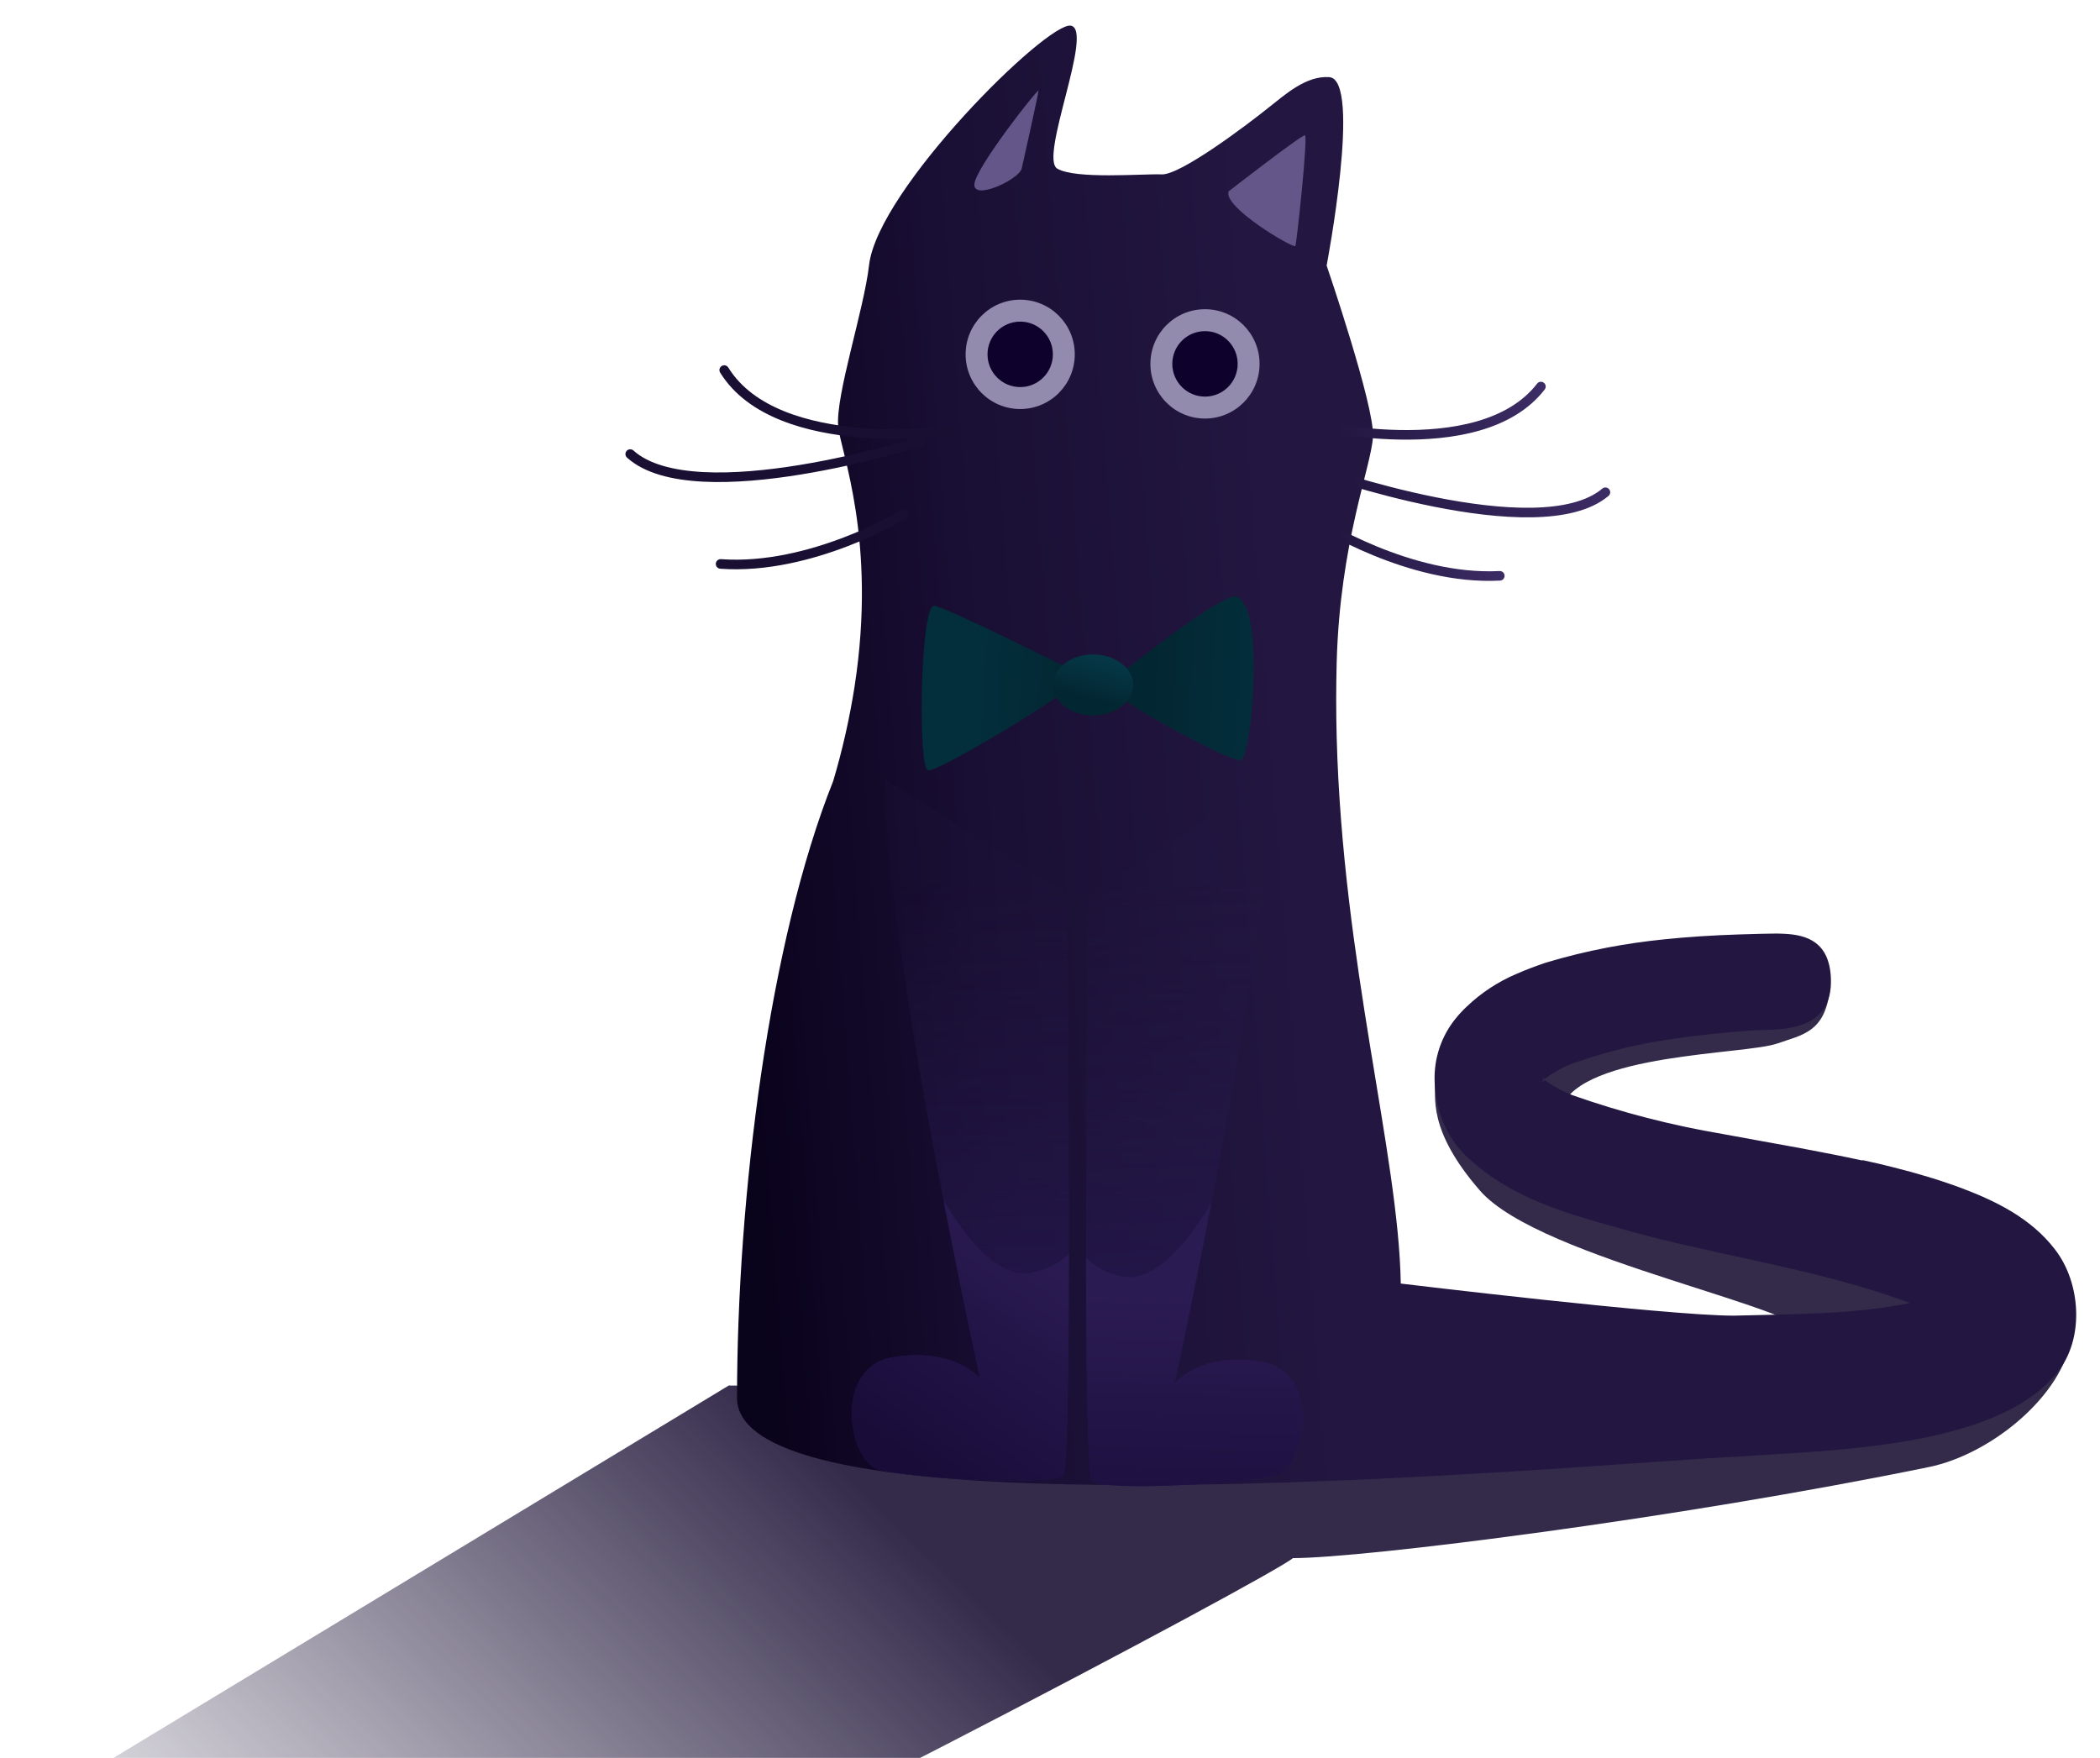 <svg width="657" height="550" viewBox="0 0 657 550" fill="none" xmlns="http://www.w3.org/2000/svg">
<g clip-path="url(#clip0_14_6857)">
<path d="M0 571.5L228 433.5L616.5 437.5C630.667 426.666 650 404.1 648 418.5C645.5 436.5 623 455 603.5 459C524.531 475.199 426.5 487.5 404.5 487.5C398.1 493.1 216.333 589.5 118 632.5L0 571.5Z" fill="url(#paint0_linear_14_6857)"/>
<g clip-path="url(#clip1_14_6857)">
<path d="M463.001 372.5C446.501 353.5 449.167 343.167 449.001 337.5C464.167 344.833 494.901 359.6 496.501 360C498.101 360.4 565.834 381.167 599.501 391.5L616.001 409C599.834 415.833 567.601 427.5 568.001 419.5C568.501 409.5 482.001 394.379 463.001 372.5Z" fill="#342B4B"/>
<path d="M482.851 337.829L482.016 338.699C482.106 338.484 482.173 338.259 482.216 338.03C482.235 337.852 482.235 337.672 482.216 337.494C482.216 337.494 482.216 337.862 482.216 337.494C482.216 337.126 482.283 337.293 482.851 337.829Z" fill="#0A0024"/>
<path d="M556 326.5C564 323.7 571 323 572.5 309.5L556 315L509.5 312.5L477.5 329C478 340 483.3 360.1 488.5 346.5C495 329.5 546 330 556 326.5Z" fill="#342B4B"/>
<path d="M642.516 430.721C622.733 453.316 571.405 453.751 543.603 455.76C523.319 456.563 434.965 464.53 357.338 464.664C341.999 464.664 327.062 464.396 313.161 463.693C266.01 461.317 230.588 454.053 230.588 437.382C230.588 374.483 240.613 294.612 260.663 244.399C263.549 234.719 265.781 224.855 267.346 214.874C274.464 168.913 262.902 141.029 262.234 133.396C261.365 123.722 270.32 96.842 271.891 82.95C274.631 59.149 327.63 6.76 335.015 8.033C342.4 9.305 324.99 49.341 330.771 52.755C336.552 56.17 357.505 54.328 363.453 54.563C369.401 54.797 390.587 38.729 396.87 33.674C402.116 29.557 408.599 23.632 415.884 24.134C426.143 24.971 415.048 83.083 415.048 83.083C415.048 83.083 430.119 127.136 429.551 136.643C428.983 146.15 419.192 169.717 418.19 207.309C417.989 215.187 417.989 222.919 418.19 230.507C420.027 301.206 437.571 361.059 438.24 401.598C438.24 401.598 521.314 411.64 542.4 411.64C560.177 411.138 579.86 411.339 597.504 407.69C575.95 399.589 552.191 395.271 529.066 389.982C526.226 389.346 523.419 388.676 520.578 387.973H520.411C517.07 387.136 513.728 386.266 510.386 385.362L507.446 384.525L506.777 384.324L505.441 383.956C489.467 379.471 473.16 374.918 459.426 362.432C454.381 357.806 450.949 351.681 449.635 344.958C449.145 342.759 448.877 340.516 448.833 338.263C448.587 331.094 450.964 324.083 455.516 318.546C456.548 317.278 457.664 316.081 458.858 314.964C463.404 310.615 468.704 307.133 474.497 304.687C477.605 303.315 480.712 302.177 483.686 301.173C489.975 299.287 496.354 297.723 502.801 296.486C508.749 295.348 514.63 294.511 520.545 293.909C528.231 293.105 535.984 292.637 543.937 292.369L550.988 292.168C553.193 292.168 555.733 292.001 558.273 292.168C565.29 292.503 572.341 294.712 572.809 306.06C573.444 321.559 559.709 322.095 551.522 322.295C548.682 322.295 545.741 322.63 542.801 322.831C536.351 323.367 529.735 324.103 523.352 325.074L521.848 325.275C512.484 326.652 503.266 328.894 494.313 331.97H494.146C490.176 333.221 486.455 335.158 483.152 337.694C482.584 337.158 482.55 337.024 482.717 337.526C482.884 338.029 482.717 337.526 482.717 337.526C482.736 337.704 482.736 337.884 482.717 338.062C482.674 338.292 482.607 338.516 482.517 338.732L483.051 338.162L483.352 337.861L483.887 338.33C486.38 340.082 489.072 341.532 491.907 342.648C507.216 348.036 522.957 352.102 538.958 354.799C547.278 356.373 555.666 357.812 563.953 359.352L564.789 359.519C570.637 360.624 576.518 361.762 582.333 363.034H583.001C586.176 363.704 589.283 364.44 592.424 365.244C599.776 367.085 607.028 369.227 614.212 371.939C624.037 375.688 635.332 381.01 642.884 390.885C651.271 401.597 652.408 420.21 642.516 430.721Z" fill="url(#paint1_linear_14_6857)"/>
<path d="M408.131 132.327C408.131 132.327 462.734 146.018 482.082 120.945" stroke="url(#paint2_linear_14_6857)" stroke-width="3" stroke-linecap="round" stroke-linejoin="round"/>
<path d="M411.539 146.887C411.539 146.887 481.28 171.692 502.266 154.017" stroke="url(#paint3_linear_14_6857)" stroke-width="3" stroke-linecap="round" stroke-linejoin="round"/>
<path d="M412.408 163.424C412.408 163.424 440.846 181.668 469.217 180.161" stroke="url(#paint4_linear_14_6857)" stroke-width="3" stroke-linecap="round" stroke-linejoin="round"/>
<path d="M298.959 134.736C298.959 134.736 243.253 142.736 226.578 115.789" stroke="#190F33" stroke-width="3" stroke-linecap="round" stroke-linejoin="round"/>
<path d="M288.097 138.117C288.097 138.117 217.588 160.445 197.17 142.067" stroke="#190F33" stroke-width="3" stroke-linecap="round" stroke-linejoin="round"/>
<path d="M282.684 160.947C282.684 160.947 253.846 178.522 225.441 176.446" stroke="#190F33" stroke-width="3" stroke-linecap="round" stroke-linejoin="round"/>
<path d="M319.176 127.975C328.606 127.975 336.252 120.317 336.252 110.869C336.252 101.422 328.606 93.764 319.176 93.764C309.745 93.764 302.1 101.422 302.1 110.869C302.1 120.317 309.745 127.975 319.176 127.975Z" fill="#938BAE"/>
<path d="M376.986 130.954C386.417 130.954 394.062 123.295 394.062 113.848C394.062 104.401 386.417 96.742 376.986 96.742C367.555 96.742 359.91 104.401 359.91 113.848C359.91 123.295 367.555 130.954 376.986 130.954Z" fill="#938BAE"/>
<path d="M376.987 124.09C382.635 124.09 387.213 119.504 387.213 113.847C387.213 108.19 382.635 103.604 376.987 103.604C371.34 103.604 366.762 108.19 366.762 113.847C366.762 119.504 371.34 124.09 376.987 124.09Z" fill="#0E022D"/>
<path d="M319.175 121.112C324.822 121.112 329.4 116.526 329.4 110.868C329.4 105.211 324.822 100.625 319.175 100.625C313.527 100.625 308.949 105.211 308.949 110.868C308.949 116.526 313.527 121.112 319.175 121.112Z" fill="#0E022D"/>
<path d="M399.242 461.518C389.851 464.129 345.775 466.774 341.631 463.393C340.294 462.321 339.827 430.453 339.76 393.597C339.76 341.845 340.228 280.184 340.228 280.184L397.37 243.797C397.37 274.761 387.345 332.74 379.091 376.358C372.909 408.527 367.529 432.897 367.529 432.897C367.529 432.897 375.415 422.854 394.597 426.001C413.778 429.148 408.598 458.873 399.242 461.518Z" fill="url(#paint5_linear_14_6857)"/>
<path d="M334.414 392.326C334.414 428.948 333.88 460.615 332.543 461.686C328.299 465.034 284.323 462.423 274.933 459.845C265.542 457.267 260.363 427.609 279.578 424.596C298.792 421.583 306.645 431.291 306.645 431.291C306.645 431.291 301.298 407.289 295.183 375.555C286.762 332.239 276.837 274.494 276.837 243.697L333.98 279.817C333.98 279.817 334.548 340.976 334.414 392.326Z" fill="url(#paint6_linear_14_6857)"/>
<path d="M332.274 208.114C332.274 208.114 296.786 190.406 292.341 189.502C287.897 188.598 287.062 240.618 290.37 241.053C293.678 241.489 332.475 217.989 333.076 215.981C333.223 213.332 332.953 210.678 332.274 208.114V208.114Z" fill="url(#paint7_linear_14_6857)"/>
<path d="M350.955 210.457C350.955 210.457 382.167 185.619 386.578 186.657C396.101 188.933 391.49 236.869 388.282 237.806C385.074 238.744 352.025 220.265 351.156 218.357C350.683 215.75 350.615 213.085 350.955 210.457V210.457Z" fill="url(#paint8_linear_14_6857)"/>
<path d="M341.965 223.846C348.886 223.846 354.496 219.575 354.496 214.306C354.496 209.037 348.886 204.766 341.965 204.766C335.044 204.766 329.434 209.037 329.434 214.306C329.434 219.575 335.044 223.846 341.965 223.846Z" fill="url(#paint9_linear_14_6857)"/>
<path d="M384.372 59.886C384.372 59.886 407.262 42.077 408.265 42.345C409.267 42.613 405.692 75.987 405.257 76.958C404.823 77.929 382.601 64.873 384.372 59.886Z" fill="#645689"/>
<path d="M319.643 52.757C319.911 51.652 324.89 29.324 324.89 28.387C324.89 27.45 305.274 52.322 304.84 57.611C304.405 62.9 318.775 56.171 319.643 52.757Z" fill="#645689"/>
<path d="M337.221 383.086V384.693C337.137 384.16 337.137 383.618 337.221 383.086V383.086Z" fill="#190057"/>
<path d="M399.242 461.518C389.851 464.129 345.775 466.773 341.631 463.392C340.294 462.321 339.827 430.453 339.76 393.597C342.848 396.567 346.742 398.558 350.954 399.321C362.049 401.999 373.344 385.931 378.958 376.357C372.776 408.527 367.395 432.897 367.395 432.897C367.395 432.897 375.282 422.854 394.463 426.001C413.644 429.147 408.598 458.873 399.242 461.518Z" fill="url(#paint10_linear_14_6857)"/>
<path d="M322.952 398.117C327.269 397.389 331.265 395.371 334.414 392.326C334.414 428.947 333.88 460.615 332.543 461.686C328.299 465.033 284.323 462.422 274.933 459.845C265.542 457.267 260.363 427.608 279.578 424.595C298.792 421.583 306.645 431.29 306.645 431.29C306.645 431.29 301.298 407.289 295.183 375.555C300.831 385.162 311.992 400.728 322.952 398.117Z" fill="url(#paint11_linear_14_6857)"/>
<path d="M336.785 384.726V383.086C336.87 383.629 336.87 384.183 336.785 384.726Z" fill="#190057"/>
</g>
</g>
<defs>
<linearGradient id="paint0_linear_14_6857" x1="268" y1="464" x2="68.5" y2="670" gradientUnits="userSpaceOnUse">
<stop stop-color="#342B4B"/>
<stop offset="1" stop-color="#39304F" stop-opacity="0"/>
</linearGradient>
<linearGradient id="paint1_linear_14_6857" x1="405.085" y1="260.258" x2="229.859" y2="273.582" gradientUnits="userSpaceOnUse">
<stop stop-color="#231741"/>
<stop offset="0.571" stop-color="#190E33"/>
<stop offset="1" stop-color="#0A031C"/>
</linearGradient>
<linearGradient id="paint2_linear_14_6857" x1="418.153" y1="133.889" x2="491.093" y2="121.361" gradientUnits="userSpaceOnUse">
<stop stop-color="#231741"/>
<stop offset="1" stop-color="#402F6A"/>
</linearGradient>
<linearGradient id="paint3_linear_14_6857" x1="423.835" y1="158.436" x2="511.094" y2="137.829" gradientUnits="userSpaceOnUse">
<stop stop-color="#231741"/>
<stop offset="1" stop-color="#402F6A"/>
</linearGradient>
<linearGradient id="paint4_linear_14_6857" x1="420.107" y1="177.835" x2="476.993" y2="171.093" gradientUnits="userSpaceOnUse">
<stop stop-color="#231741"/>
<stop offset="1" stop-color="#402F6A"/>
</linearGradient>
<linearGradient id="paint5_linear_14_6857" x1="368.574" y1="276.551" x2="373.689" y2="464.99" gradientUnits="userSpaceOnUse">
<stop stop-color="#231741" stop-opacity="0.12"/>
<stop offset="1" stop-color="#261855"/>
</linearGradient>
<linearGradient id="paint6_linear_14_6857" x1="295.361" y1="276.212" x2="300.398" y2="463.272" gradientUnits="userSpaceOnUse">
<stop stop-color="#231741" stop-opacity="0.12"/>
<stop offset="1" stop-color="#261855"/>
</linearGradient>
<linearGradient id="paint7_linear_14_6857" x1="336.249" y1="212.733" x2="298.771" y2="210.592" gradientUnits="userSpaceOnUse">
<stop stop-color="#032732"/>
<stop offset="0.807" stop-color="#032E3C"/>
</linearGradient>
<linearGradient id="paint8_linear_14_6857" x1="395.17" y1="209.708" x2="360.391" y2="207.853" gradientUnits="userSpaceOnUse">
<stop stop-color="#032E3C"/>
<stop offset="1" stop-color="#032732"/>
</linearGradient>
<linearGradient id="paint9_linear_14_6857" x1="348.5" y1="201.5" x2="342.5" y2="223" gradientUnits="userSpaceOnUse">
<stop offset="0.109" stop-color="#053B4B"/>
<stop offset="0.823" stop-color="#032732"/>
</linearGradient>
<linearGradient id="paint10_linear_14_6857" x1="361" y1="404.999" x2="358.548" y2="489.972" gradientUnits="userSpaceOnUse">
<stop stop-color="#2B1B53"/>
<stop offset="1" stop-color="#190C39"/>
</linearGradient>
<linearGradient id="paint11_linear_14_6857" x1="336.001" y1="394" x2="288.001" y2="460" gradientUnits="userSpaceOnUse">
<stop stop-color="#2B1B53"/>
<stop offset="1" stop-color="#190C39"/>
</linearGradient>
<clipPath id="clip0_14_6857">
<rect width="657" height="550" fill="white"/>
</clipPath>
<clipPath id="clip1_14_6857">
<rect width="454" height="457" fill="white" transform="translate(195.5 8)"/>
</clipPath>
</defs>
</svg>
